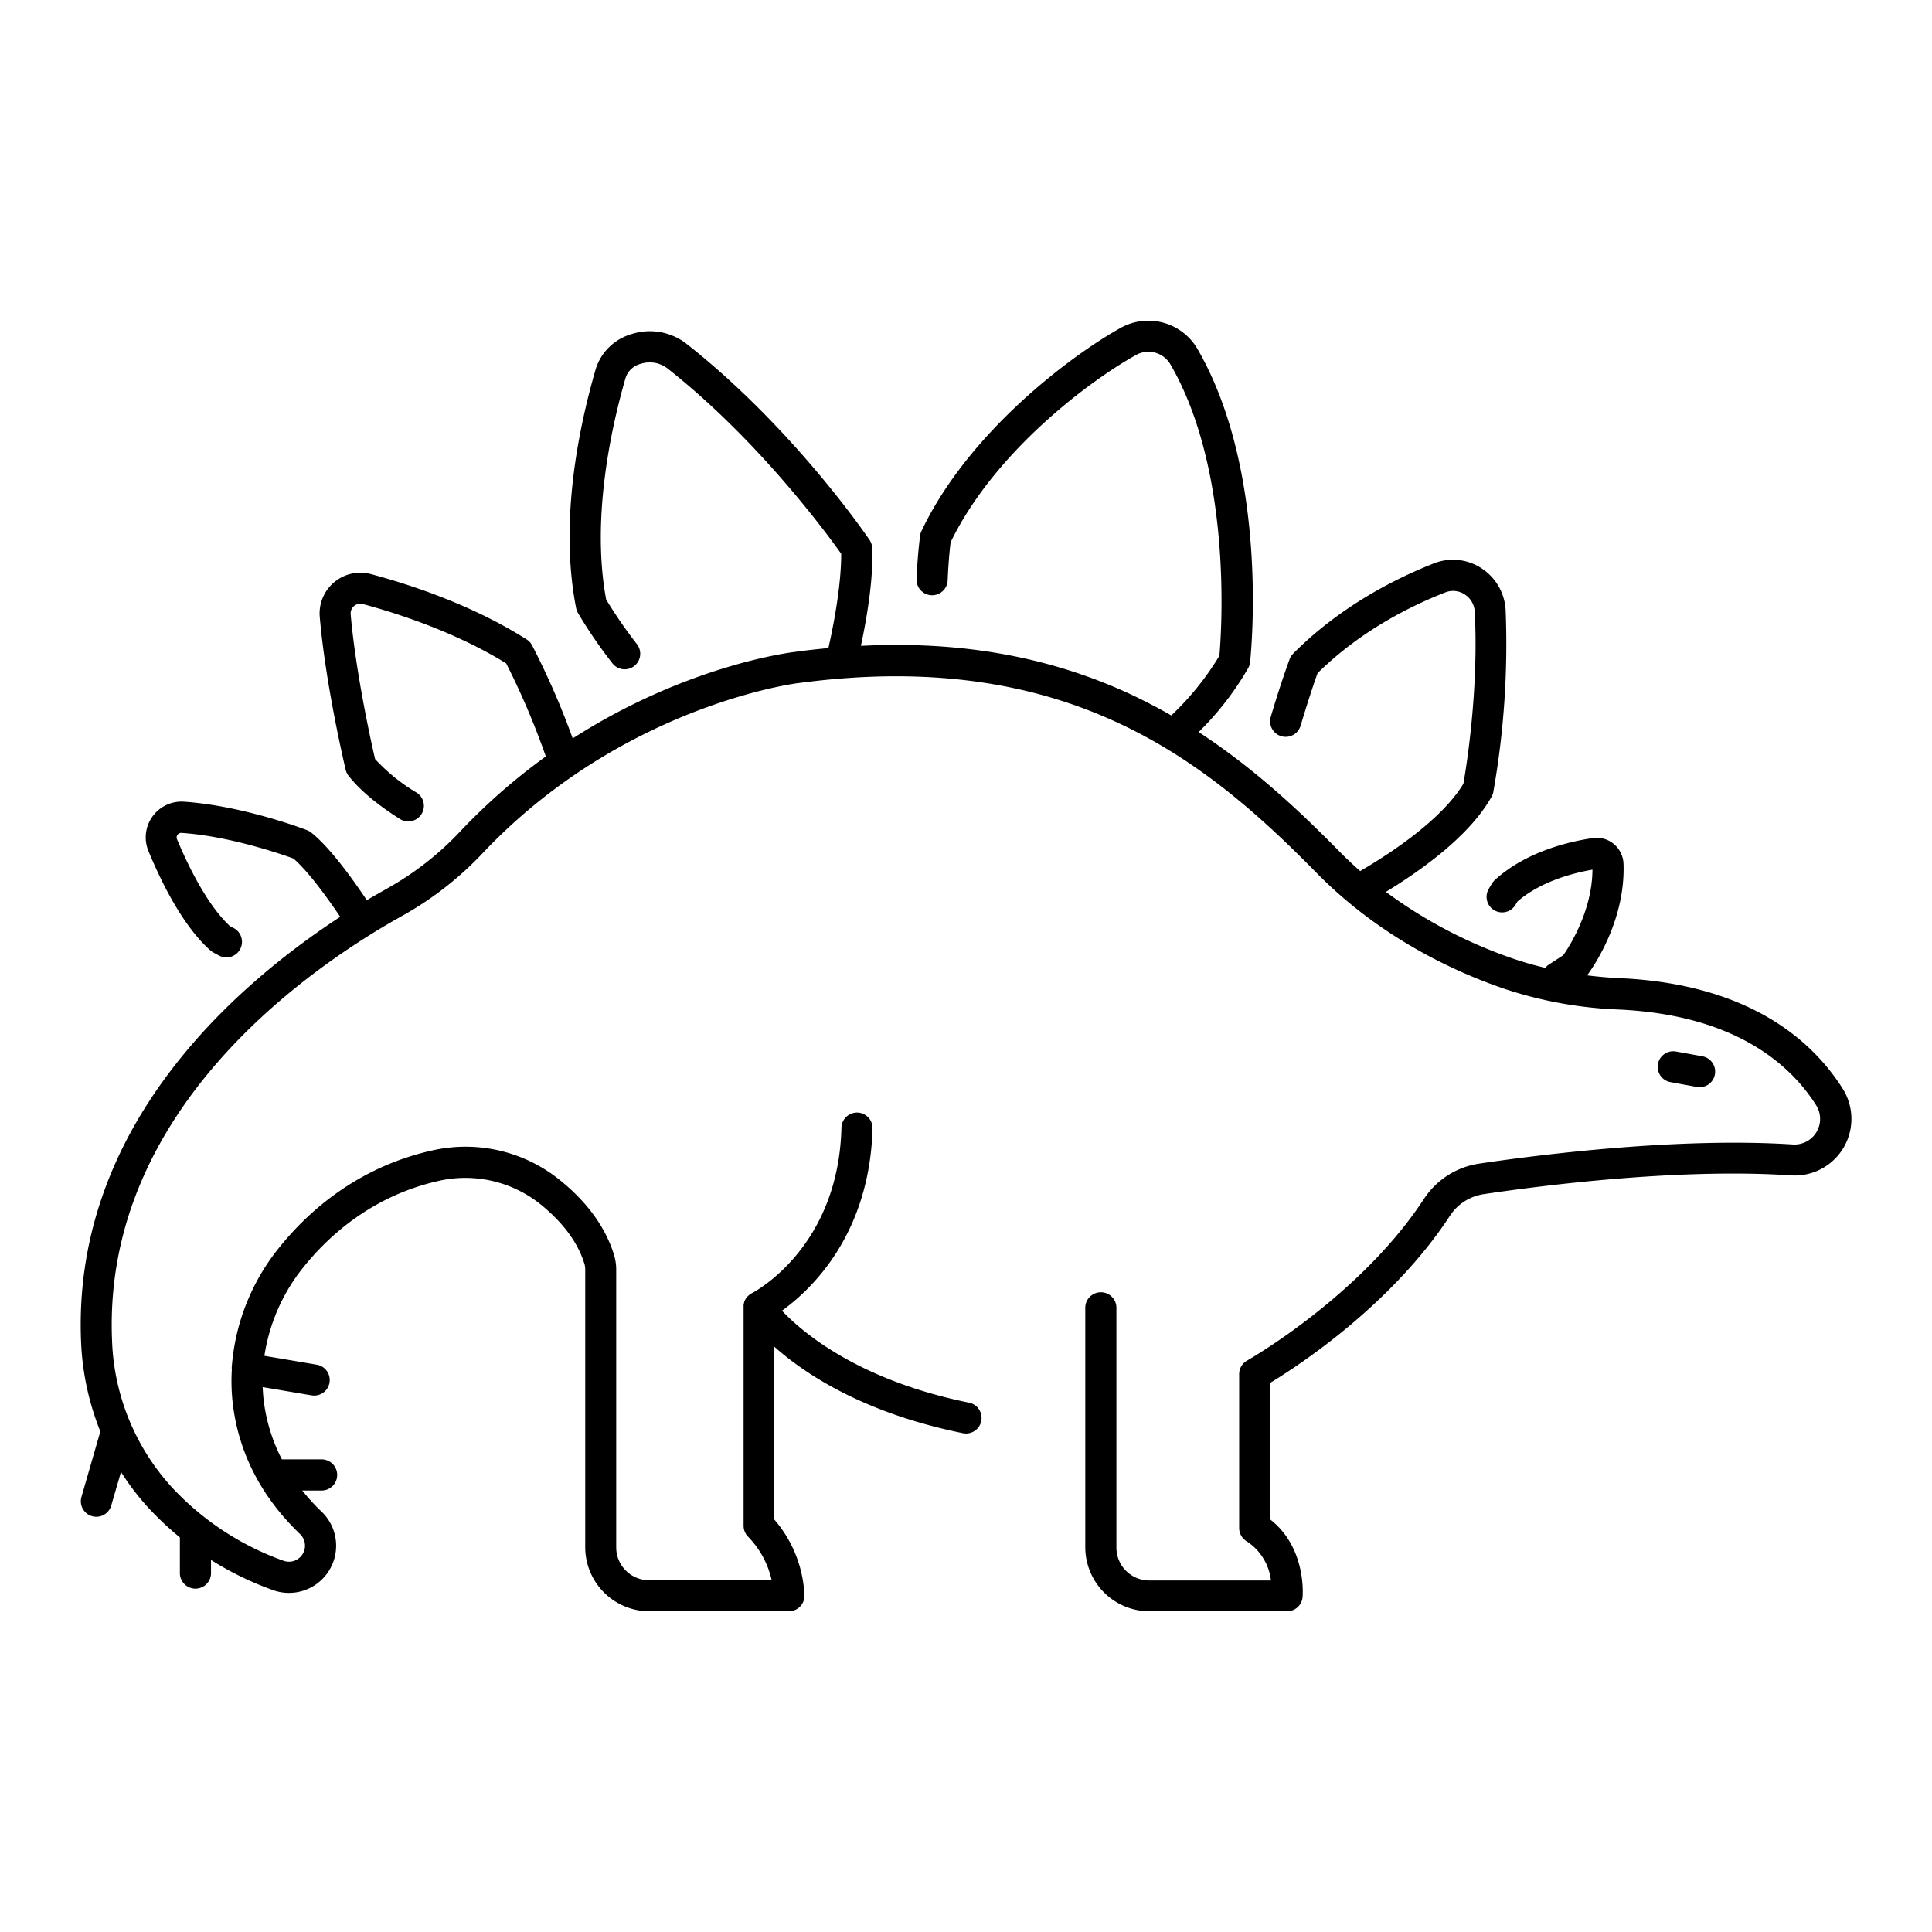 <svg xmlns="http://www.w3.org/2000/svg" data-name="Layer 2" viewBox="0 0 512 512" x="0px" y="0px"><title>stegosaurus extinct wildlife animal dinosaur</title><path d="M429.22,259.22c-2.93-.13-5.8-.39-8.62-.74,1.39-1.86,10.19-14.28,9.65-29.55a7.21,7.21,0,0,0-2.57-5.26,7.08,7.08,0,0,0-5.55-1.57c-6.12.89-17.62,3.51-25.94,11.07a4.53,4.53,0,0,0-.67.78s-.38.58-1,1.64a4.12,4.12,0,0,0,7.12,4.16l.5-.84c6.3-5.47,15.22-7.64,19.88-8.44-.07,11-6.16,20.42-7.74,22.67l-3.87,2.52a4,4,0,0,0-.91.83c-2.88-.68-5.68-1.47-8.39-2.4a124.58,124.58,0,0,1-33.83-17.73c10.38-6.34,22.45-15.28,28-25.22a3.86,3.86,0,0,0,.46-1.24,224.87,224.87,0,0,0,3.27-48.22,14.13,14.13,0,0,0-6.45-11.12A13.78,13.78,0,0,0,380,149.3c-10.16,4-24.87,11.39-37.3,23.92a4.36,4.36,0,0,0-.94,1.46c-.09.26-2.4,6.47-5,15.32a4.12,4.12,0,0,0,7.92,2.3c2-6.71,3.79-12,4.49-13.9C360.44,167.26,373.74,160.61,383,157a5.59,5.59,0,0,1,5.14.51,5.79,5.79,0,0,1,2.68,4.62c1.1,20.95-2.31,41.62-3,45.56-4.27,7.13-13.93,15.3-27.35,23.15-1.92-1.68-3.82-3.46-5.68-5.36C344.48,215,332.38,203.61,317.65,194a78.11,78.11,0,0,0,13.16-17,4,4,0,0,0,.47-1.51c.22-2,5.2-50.06-14-83.12a15.07,15.07,0,0,0-20.23-5.51c-12.8,7.09-40.33,27.47-52.85,53.87a4,4,0,0,0-.36,1.18c0,.18-.66,4.6-.94,11.55a4.12,4.12,0,1,0,8.24.33c.21-5.07.61-8.73.79-10.1,11.75-24.23,37.21-43,49.12-49.61a6.76,6.76,0,0,1,9.1,2.44c16.54,28.48,13.56,70.94,13,77.27a74.54,74.54,0,0,1-12.75,15.81c-3.6-2.07-7.34-4-11.25-5.83-21.31-9.79-44.7-13.95-71-12.61,2.22-10.47,3.25-19.17,3-25.88a4.19,4.19,0,0,0-.71-2.19c-.82-1.21-20.39-29.87-48.54-52a15.83,15.83,0,0,0-14.69-2.5,14,14,0,0,0-9.33,9.18c-4.8,16.57-9.6,41-5.2,63.39a4.21,4.21,0,0,0,.46,1.24,125.15,125.15,0,0,0,9.15,13.38,4.12,4.12,0,0,0,6.51-5.06,125.52,125.52,0,0,1-8.16-11.83c-4.05-21.67,1.48-46.11,5.17-58.82a5.66,5.66,0,0,1,3.92-3.63,7.73,7.73,0,0,1,7.07,1.13c24.26,19.09,42.44,44,46.13,49.18,0,6.34-1.14,15-3.4,25-2.89.27-5.8.58-8.76,1-1.51.17-28.86,3.6-59,22.94A207.52,207.52,0,0,0,141,171a4.15,4.15,0,0,0-1.43-1.54c-14.18-9-30.27-14.38-41.28-17.32a10.8,10.8,0,0,0-13.55,11.36c1.56,18.16,6.66,39.61,6.87,40.51a4.13,4.13,0,0,0,.77,1.59c2.94,3.75,7.52,7.6,13.62,11.45a4.12,4.12,0,1,0,4.4-7,49,49,0,0,1-11-8.89c-1-4.29-5.13-22.91-6.47-38.39a2.57,2.57,0,0,1,3.22-2.69c8.36,2.23,24.26,7.21,38,15.73a203.26,203.26,0,0,1,10.5,24.66A159.1,159.1,0,0,0,122,220.3a79.71,79.71,0,0,1-19.12,15c-1.74,1-3.64,2.06-5.67,3.26-4.28-6.39-10-14.16-14.75-17.94a4.42,4.42,0,0,0-1.08-.61c-.68-.27-16.92-6.47-32.62-7.55a9.48,9.48,0,0,0-9.43,13.05c3.48,8.44,9.15,19.87,16.41,26.35a4.69,4.69,0,0,0,.68.49s.66.39,1.86,1a4.13,4.13,0,0,0,3.77-7.34c-.5-.25-.88-.46-1.14-.6-4.66-4.32-9.6-12.48-14-23a1.15,1.15,0,0,1,.13-1.16,1.22,1.22,0,0,1,1.11-.52c12.82.88,26.59,5.69,29.61,6.79,3.06,2.63,7.5,8.16,12.4,15.45C62,261.39,19.13,298.81,21.48,355.52a71.41,71.41,0,0,0,5.11,23.83l-5,17.34a4.11,4.11,0,0,0,2.81,5.11A4.1,4.1,0,0,0,29.47,399l2.6-8.93a65.39,65.39,0,0,0,7.6,9.88,83.86,83.86,0,0,0,8,7.48v9.24a4.13,4.13,0,1,0,8.25,0v-3.27a83.81,83.81,0,0,0,16.44,8,12.5,12.5,0,0,0,12.91-20.75A57.76,57.76,0,0,1,80.09,395h5.34a4.13,4.13,0,0,0,0-8.25H74.71a45.83,45.83,0,0,1-4.78-15.25c-.17-1.29-.26-2.59-.31-3.9l12.91,2.18a4,4,0,0,0,.69.06,4.12,4.12,0,0,0,.68-8.19l-13.83-2.34a49.22,49.22,0,0,1,10.49-23.67c6.63-8.22,18.25-18.84,35.91-22.74a31.86,31.86,0,0,1,26.67,6.17c6,4.83,10,10.17,11.74,15.87a5.47,5.47,0,0,1,.21,1.61v73.5A17,17,0,0,0,172,427h37.07a4.12,4.12,0,0,0,4.12-4.12,32.92,32.92,0,0,0-8-20.2V356.88c8.22,7.31,23.81,17.63,50,22.93a4.12,4.12,0,1,0,1.63-8.08c-29.13-5.91-44-18.46-49.59-24.38,7.75-5.58,23.24-20.19,24-48.28a4.12,4.12,0,1,0-8.24-.21c-.8,31.63-22.79,43.36-23.76,43.86l-.12.08a3.66,3.66,0,0,0-.49.31l-.2.17c-.12.11-.24.22-.35.34l-.18.21a3.13,3.13,0,0,0-.29.42,1.74,1.74,0,0,0-.11.18,3.31,3.31,0,0,0-.29.67.53.53,0,0,0,0,.12,3.9,3.9,0,0,0-.14.59c0,.09,0,.18,0,.27s0,.21,0,.31v57.95a4.12,4.12,0,0,0,1.2,2.91,24,24,0,0,1,6.24,11.52H172a8.71,8.71,0,0,1-8.7-8.7v-73.5a13.46,13.46,0,0,0-.59-4.06c-2.27-7.3-7.13-14-14.43-19.85a39.73,39.73,0,0,0-33.63-7.8c-20,4.42-33.09,16.37-40.55,25.62a57.13,57.13,0,0,0-12.66,31.57v0a3.82,3.82,0,0,0,0,.89,51.63,51.63,0,0,0,.32,9.63c1.68,12.85,7.66,24.3,17.78,34a4.25,4.25,0,0,1-4.39,7.05A74.66,74.66,0,0,1,45.69,394.3a60.76,60.76,0,0,1-16-39.12c-2.56-61.58,53.12-99.27,77.17-112.62A88.13,88.13,0,0,0,128,226c37-39.1,83.27-45,83.8-45,71.51-9.53,108.26,21,137.09,50.31,16.71,17,36.17,26.06,49.54,30.65a109,109,0,0,0,30.42,5.57c31,1.4,45.65,14.6,52.48,25.42a6.79,6.79,0,0,1-6.19,10.35c-30.87-2-68.51,2.89-83.27,5.09a21.19,21.19,0,0,0-14.55,9.4c-16.89,25.77-46.53,42.61-46.83,42.78a4.12,4.12,0,0,0-2.1,3.6v40.77a4.13,4.13,0,0,0,2,3.52,14.32,14.32,0,0,1,6.42,10.38H304.56a8.71,8.71,0,0,1-8.7-8.7V346.39a4.13,4.13,0,0,0-8.25,0v63.68A17,17,0,0,0,304.56,427H341.1a4.11,4.11,0,0,0,4.1-3.76c.05-.56,1-13.1-8.56-20.55V366.46c7.37-4.47,32.06-20.54,47.58-44.22a12.93,12.93,0,0,1,8.87-5.76c14.49-2.17,51.44-7,81.51-5a15,15,0,0,0,13.71-23C480.43,276,463.79,260.78,429.22,259.22Z"></path><path d="M449.69,288.05a3.71,3.71,0,0,0,.74.07,4.13,4.13,0,0,0,.73-8.19l-7-1.27a4.12,4.12,0,0,0-1.47,8.11Z"></path></svg>